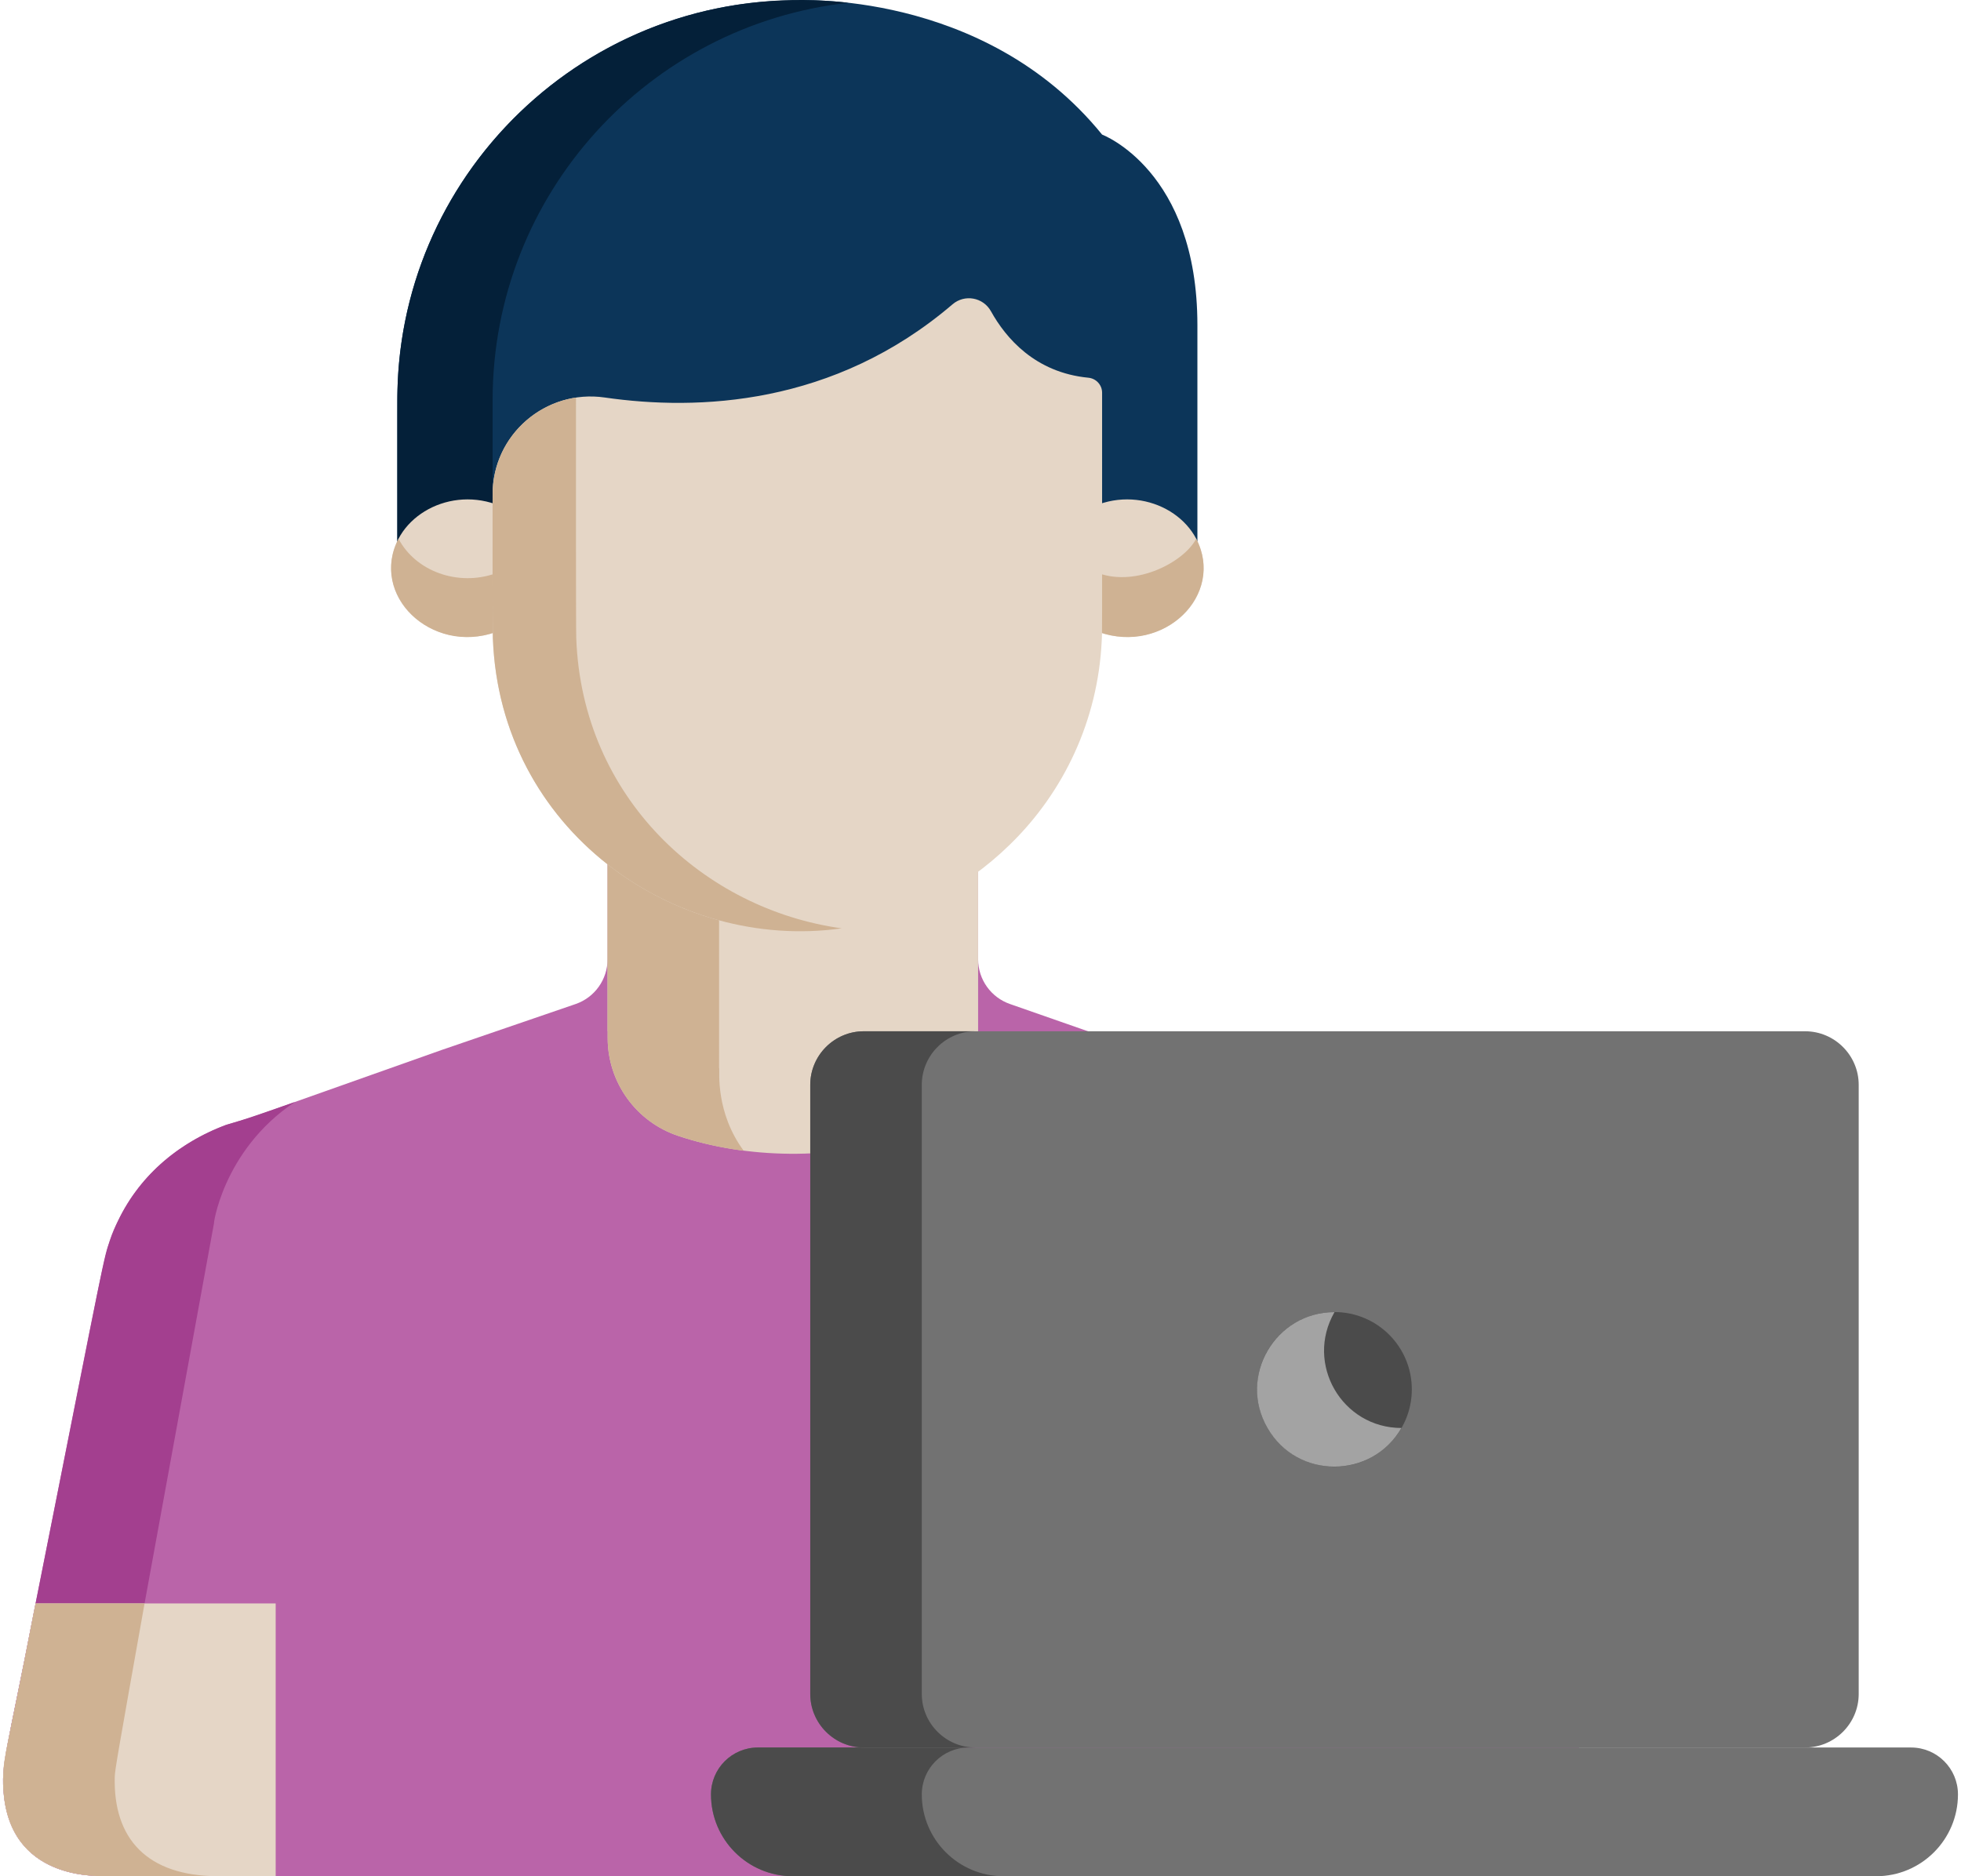 <svg width="209" height="200" viewBox="0 0 209 200" fill="none" xmlns="http://www.w3.org/2000/svg">
<path d="M168.503 187.416C168.337 186.581 158.188 135.595 158.076 135.071C156.857 129.169 153.555 124.648 148.708 121.736C145.802 119.983 144.152 119.704 142.268 119.125C143.593 119.588 117.981 110.636 107.66 107.029C105.618 106.329 104.246 104.408 104.246 102.249V91.651C90.99 98.279 77.09 97.861 64.752 91.84V102.249C64.752 104.408 63.38 106.329 61.337 107.029C59.882 107.528 66.606 105.223 47.111 111.907H47.097C47.097 111.909 47.099 111.91 47.099 111.91L47.097 111.912L26.744 119.125C25.804 119.402 23.948 119.95 24.066 119.915C19.224 121.721 15.025 125.15 12.673 129.946C11.044 133.249 11.527 132.089 3.624 171.761C0.698 186.915 0.052 188.019 0.418 191.405C1.436 200.868 11.17 199.88 11.434 199.995C30.097 199.995 86.339 199.995 84.568 199.995C84.764 199.995 93.175 199.995 92.652 199.995C105.649 199.995 151.724 199.995 157.576 199.995C157.68 199.96 170.413 200.929 168.503 187.416Z" fill="#BA64A9"/>
<path d="M12.395 187.417L22.821 130.316C22.677 131.01 23.595 122.678 31.433 117.463C22.68 120.565 25.393 119.324 22.702 120.477C17.622 122.771 13.683 126.669 11.74 132.162C10.963 134.368 11.467 132.428 3.624 171.761C0.698 186.915 0.052 188.02 0.418 191.405C1.436 200.868 11.17 199.88 11.434 199.995C12.594 199.995 21.889 199.995 23.321 199.995C14.934 199.996 11.31 195.091 12.395 187.417Z" fill="#A33F8F"/>
<path d="M32.948 199.995C26.16 199.995 18.343 199.995 11.434 199.995C11.158 199.875 0.063 200.989 0.341 189.423C0.401 186.957 0.71 186.853 3.624 171.761L3.793 170.915H32.948V199.995Z" fill="#E5D6C6"/>
<path d="M15.408 170.916H3.793L3.625 171.761C0.7 186.906 0.401 186.954 0.341 189.424C0.065 200.952 11.215 199.9 11.434 199.996C12.594 199.996 21.889 199.996 23.321 199.996C15.596 199.996 12.072 195.932 12.228 189.424C12.247 188.668 12.528 187.089 15.408 170.916Z" fill="#CFB293"/>
<path d="M64.751 90.012C64.751 119.573 64.751 86.644 64.752 109.928H64.764V110.639C64.764 115.369 67.785 119.573 72.27 121.075C79.468 123.485 88.709 123.76 96.726 121.075C101.212 119.573 104.232 115.37 104.232 110.639V109.928H104.245C104.245 105.295 104.245 92.49 104.245 90.012C91.45 96.834 77.022 96.555 64.751 90.012Z" fill="#E5D6C6"/>
<path d="M76.655 113.88H76.64C76.639 89.13 76.639 97.377 76.639 95.649C72.536 94.826 68.535 93.414 64.751 91.397C64.751 120.958 64.751 86.644 64.752 109.928H64.764V110.64C64.764 115.369 67.785 119.574 72.27 121.075C74.488 121.818 76.83 122.355 79.262 122.665C76.239 118.56 76.701 114.194 76.655 113.88Z" fill="#CFB293"/>
<path d="M32.948 159.251C30.978 159.251 29.381 160.847 29.381 162.817V199.996C31.855 199.996 33.859 199.996 36.514 199.996V162.817C36.514 160.847 34.917 159.251 32.948 159.251Z" fill="#BA64A9"/>
<path d="M199.953 199.996H84.498C79.681 199.996 75.776 196.09 75.776 191.273C75.776 188.513 78.014 186.274 80.775 186.274H203.677C206.437 186.274 208.676 188.513 208.676 191.273C208.676 196.09 204.77 199.996 199.953 199.996Z" fill="#727272"/>
<path d="M98.243 191.273C98.243 188.513 100.481 186.274 103.241 186.274H80.775C78.014 186.274 75.776 188.513 75.776 191.273V191.274C75.776 196.091 79.681 199.996 84.498 199.996H106.964C102.147 199.996 98.243 196.09 98.243 191.273Z" fill="#4B4B4B"/>
<path d="M192.391 109.928H92.061C88.923 109.928 86.355 112.496 86.355 115.634V180.569C86.355 183.707 88.923 186.275 92.061 186.275H192.391C195.529 186.275 198.097 183.707 198.097 180.569V115.634C198.097 112.496 195.529 109.928 192.391 109.928Z" fill="#727272"/>
<path d="M98.243 180.569V115.634C98.243 112.496 100.81 109.928 103.949 109.928H92.061C88.923 109.928 86.356 112.496 86.356 115.634V180.569C86.356 183.707 88.923 186.275 92.061 186.275H103.949C100.81 186.275 98.243 183.707 98.243 180.569Z" fill="#4B4B4B"/>
<path d="M142.228 156.342C146.78 156.342 150.47 152.652 150.47 148.1C150.47 143.548 146.78 139.858 142.228 139.858C137.676 139.858 133.986 143.548 133.986 148.1C133.986 152.652 137.676 156.342 142.228 156.342Z" fill="#4B4B4B"/>
<path d="M142.229 139.866C135.945 139.856 131.897 146.696 135.088 152.222C138.28 157.751 146.227 157.661 149.36 152.216C143.02 152.207 139.062 145.371 142.229 139.866Z" fill="#A3A3A3"/>
<path d="M84.675 0.042C61.722 0.129 42.345 18.867 42.345 42.672V58.828H127.617C127.617 43.518 127.617 48.355 127.617 34.658C127.617 18.149 117.46 14.347 117.46 14.347C104.829 -1.228 84.692 0.042 84.692 0.042" fill="#0C3559"/>
<path d="M90.435 0.296C64.422 -2.665 43.253 16.969 42.381 40.992C42.314 42.719 42.359 42.073 42.345 58.828H52.501V42.672C52.501 20.619 69.195 2.628 90.435 0.296Z" fill="#042039"/>
<path d="M52.846 53.755C47.498 51.849 41.693 55.393 41.693 60.564C41.693 65.733 47.498 69.278 52.846 67.373V53.755Z" fill="#E5D6C6"/>
<path d="M117.115 53.755C122.463 51.849 128.268 55.393 128.268 60.564C128.268 65.733 122.464 69.278 117.115 67.373V53.755Z" fill="#E5D6C6"/>
<path d="M42.474 57.433C39.35 63.363 45.927 69.838 52.846 67.373V61.111C48.811 62.548 44.299 60.899 42.474 57.433Z" fill="#CFB293"/>
<path d="M117.115 61.111V67.373C124.034 69.838 130.611 63.363 127.487 57.433C126.181 59.913 121.152 62.549 117.115 61.111Z" fill="#CFB293"/>
<path d="M115.995 40.263C116.823 40.343 117.46 41.03 117.46 41.862C117.46 69.208 117.478 67.143 117.414 68.415C116.993 76.732 113.436 84.369 107.65 90.013C87.377 109.781 53.547 95.762 52.529 68.035C52.481 66.812 52.501 52.649 52.501 52.689C52.501 46.321 58.153 41.462 64.456 42.372C74.383 43.805 88.873 43.248 101.516 32.441C102.815 31.33 104.787 31.689 105.617 33.183C107.183 36.004 110.298 39.713 115.995 40.263Z" fill="#E5D6C6"/>
<path d="M61.416 68.034C61.375 66.986 61.384 47.8 61.387 42.38C56.429 43.124 52.502 47.38 52.502 52.688C52.502 52.648 52.482 66.812 52.529 68.034C53.279 88.478 71.867 101.465 89.707 98.957C75.059 96.932 62.041 85.073 61.416 68.034Z" fill="#CFB293"/>
</svg>
